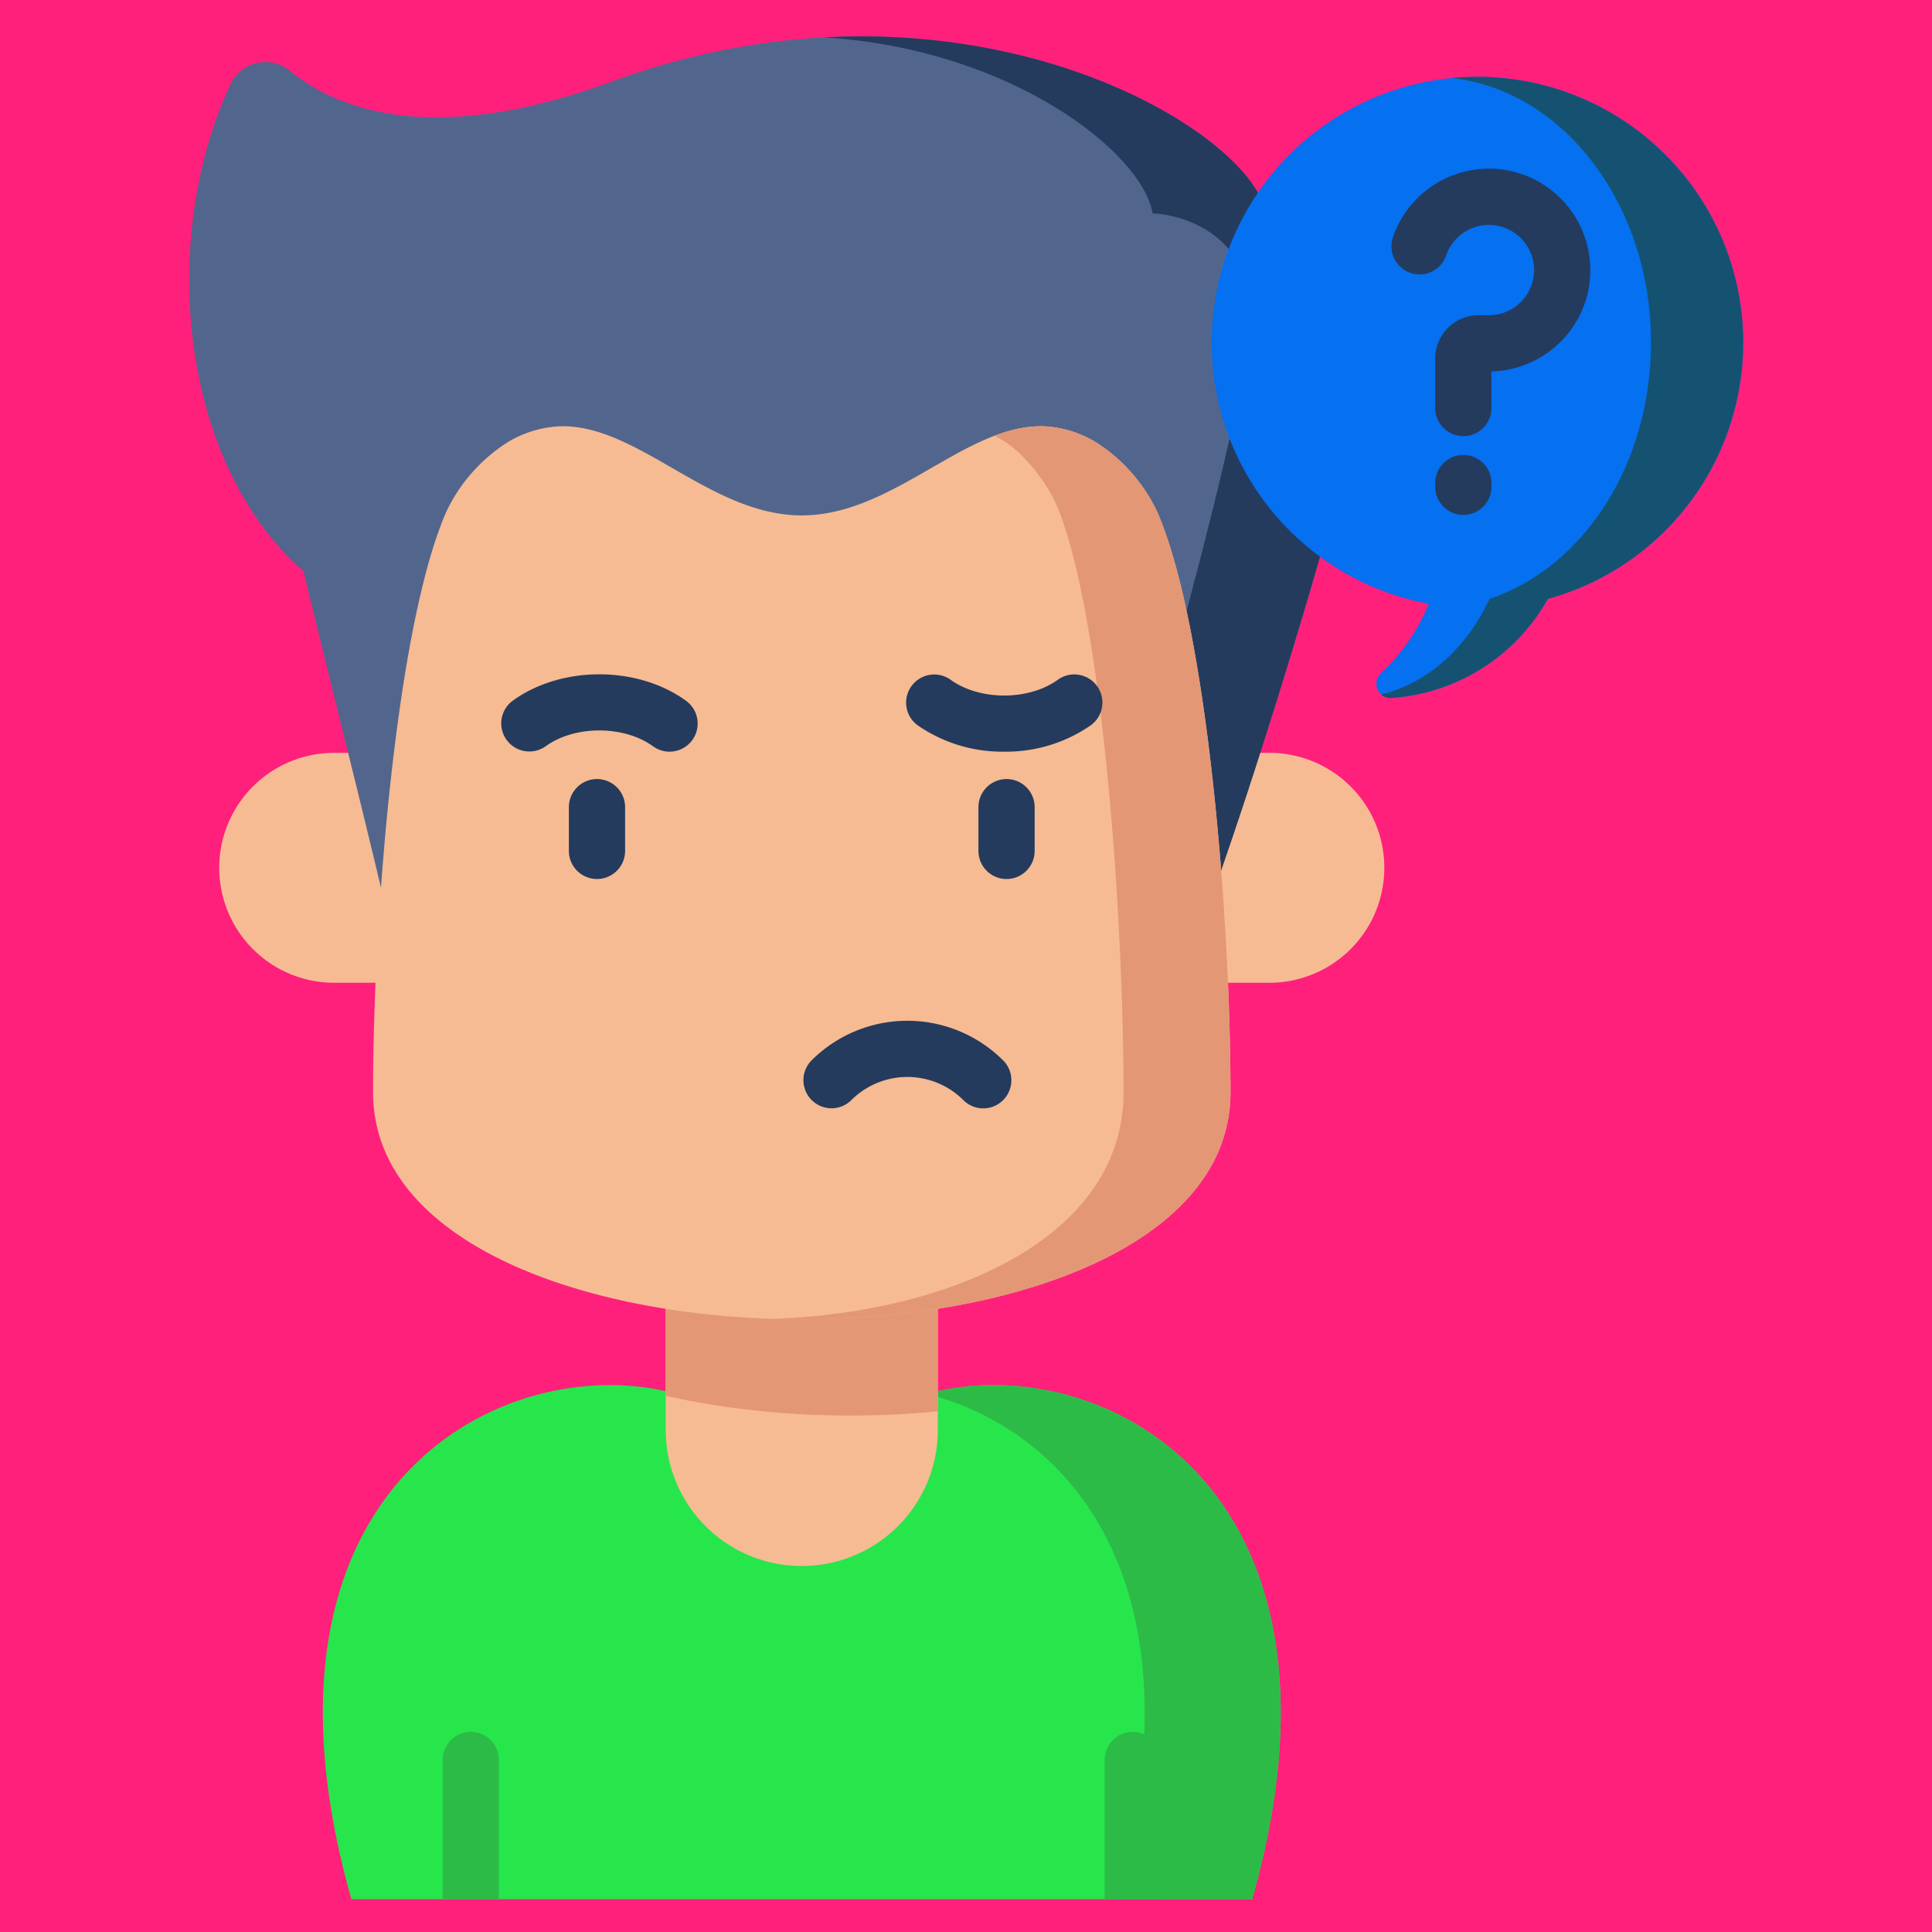 <svg xmlns="http://www.w3.org/2000/svg" width="531" height="531" viewBox="0 0 531 531"><g transform="translate(-603 -357)"><rect width="531" height="531" transform="translate(603 357)" fill="#ff207c"/><g transform="translate(612.551 366.999)"><path d="M201.74,389.071h18.143c32.595-41.8,154.376-17,114.707,122.929H87.032C47.363,372.07,169.144,347.272,201.74,389.071Z" fill="#27e64b"/><path d="M245.219,373.107C284.755,383.236,321.649,425.745,297.2,512H334.59C367,397.692,291.662,360.213,245.219,373.107Z" fill="#2dbb47"/><path d="M210.811,420.408h0a37.394,37.394,0,0,0,37.394-37.394V336.732H173.417v46.282A37.394,37.394,0,0,0,210.811,420.408Z" fill="#f6bb93"/><path d="M173.417,373.628c23.266,5.311,49.784,6.73,74.788,4.256V336.733H173.417v36.895Z" fill="#e49775"/><path d="M82.3,260.108h41.787V196.915H82.3a31.6,31.6,0,0,0-31.6,31.6h0A31.6,31.6,0,0,0,82.3,260.108Z" fill="#f6bb93"/><path d="M339.325,260.108H297.538V196.915h41.787a31.6,31.6,0,0,1,31.6,31.6h0A31.6,31.6,0,0,1,339.325,260.108Z" fill="#f6bb93"/><path d="M98.356,247.588c-7.792-33.731-19.307-78.69-24.5-100.62-33.375-28.978-40.28-90.227-20.1-133.762A10.59,10.59,0,0,1,70.052,9.419c13.263,10.777,39.427,21,88.337,3.057,95.249-34.936,175.458,12.1,180.062,36.183,5.15,0,30.163,3.544,30.163,28.141,0,20.922-34.384,132.353-49.209,170.789H98.356Z" fill="#52668d"/><path d="M338.451,48.658C334.833,29.732,284.52-3.37,216.91.279c51.026,3.1,87.437,31.427,90.336,48.38,4.607,0,26.983,3.544,26.983,28.141,0,20.922-30.759,132.353-44.022,170.789h29.2C334.229,209.153,368.613,97.722,368.613,76.8,368.614,52.2,343.6,48.658,338.451,48.658Z" fill="#243b5d"/><path d="M92.978,290.193c0,83.216,235.667,83.216,235.667,0,0-47.683-6.377-128.417-20.272-159.8a45.872,45.872,0,0,0-16.343-18.6,30.14,30.14,0,0,0-15.471-4.646c-5.926,0-11.708,1.9-17.513,4.646-15.041,7.107-30.214,19.863-48.235,19.863s-33.194-12.757-48.235-19.863c-5.8-2.748-11.587-4.646-17.513-4.646a30.131,30.131,0,0,0-15.471,4.646,45.924,45.924,0,0,0-16.376,18.638C99.378,161.637,92.978,241.606,92.978,290.193Z" fill="#f6bb93"/><path d="M308.373,130.393a45.872,45.872,0,0,0-16.343-18.6,30.14,30.14,0,0,0-15.471-4.646,35.9,35.9,0,0,0-12.764,2.616,31.382,31.382,0,0,1,3.406,2.029c5.138,3.509,11.417,11.154,14.3,18.605,12.161,31.383,17.743,112.117,17.743,159.8,0,39.762-47.093,60.523-96.275,62.287,61.41,1.928,125.672-18.833,125.672-62.287C328.645,242.511,322.267,161.777,308.373,130.393Z" fill="#e49775"/><path d="M267.094,231.592a7.725,7.725,0,0,1-7.726-7.726V211.845a7.726,7.726,0,0,1,15.452,0v12.021A7.726,7.726,0,0,1,267.094,231.592Z" fill="#243b5d"/><path d="M154.529,231.592a7.726,7.726,0,0,1-7.726-7.726V211.845a7.726,7.726,0,0,1,15.452,0v12.021A7.725,7.725,0,0,1,154.529,231.592Z" fill="#243b5d"/><path d="M266.451,196.591a40.844,40.844,0,0,1-23.835-7.275,7.727,7.727,0,0,1,9.076-12.507c8,5.807,21.517,5.807,29.517,0a7.727,7.727,0,0,1,9.077,12.507A40.844,40.844,0,0,1,266.451,196.591Z" fill="#243b5d"/><path d="M174.462,196.591a7.7,7.7,0,0,1-4.532-1.474c-8-5.807-21.518-5.806-29.518,0a7.727,7.727,0,0,1-9.076-12.507c13.366-9.7,34.3-9.7,47.671,0a7.727,7.727,0,0,1-4.545,13.981Z" fill="#243b5d"/><path d="M403.787,11.486a73.035,73.035,0,0,0-20.648,144.473,53.757,53.757,0,0,1-13.147,19.084,3.919,3.919,0,0,0,2.924,6.786A53.471,53.471,0,0,0,415.859,154.6,73.044,73.044,0,0,0,403.787,11.486Z" fill="#0570f0"/><path d="M403.787,11.486a72.327,72.327,0,0,0-14.232-.028c.1.012.2.015.3.028,33.608,4.091,57.829,40.642,53.955,81.088-2.919,30.468-20.946,54.356-43.976,62.024-6.038,13.04-16.527,22.969-29.575,26.241-.064.016-.129.029-.193.044a3.805,3.805,0,0,0,2.847.946A53.471,53.471,0,0,0,415.859,154.6,73.044,73.044,0,0,0,403.787,11.486Z" fill="#155271"/><path d="M112.119,512V473.714a7.726,7.726,0,1,1,15.452,0V512Zm197.386,0V473.714a7.726,7.726,0,0,0-15.452,0V512Z" fill="#2dbb47"/><path d="M309.505,473.714a7.722,7.722,0,0,0-4.584-7.054A196.186,196.186,0,0,1,297.2,512H309.5V473.714Z" fill="#2dbb47"/><path d="M392.642,131.52a7.725,7.725,0,0,1-7.726-7.726v-1.03a7.726,7.726,0,0,1,15.452,0v1.03A7.726,7.726,0,0,1,392.642,131.52Z" fill="#243b5d"/><path d="M392.642,109.866a7.725,7.725,0,0,1-7.726-7.726V88.516a11.886,11.886,0,0,1,11.872-11.872h2.88a12.415,12.415,0,0,0,12.39-13.221A12.418,12.418,0,0,0,387.92,60.2,7.727,7.727,0,0,1,373.3,55.187a27.871,27.871,0,0,1,54.179,7.277,27.637,27.637,0,0,1-7.5,20.846,27.988,27.988,0,0,1-19.611,8.777v10.052A7.726,7.726,0,0,1,392.642,109.866Z" fill="#243b5d"/><path d="M260.693,294.632a7.7,7.7,0,0,1-5.463-2.263,21.8,21.8,0,0,0-30.8,0,7.727,7.727,0,0,1-10.927-10.928,37.272,37.272,0,0,1,52.649,0,7.727,7.727,0,0,1-5.463,13.191Z" fill="#243b5d"/></g></g></svg>